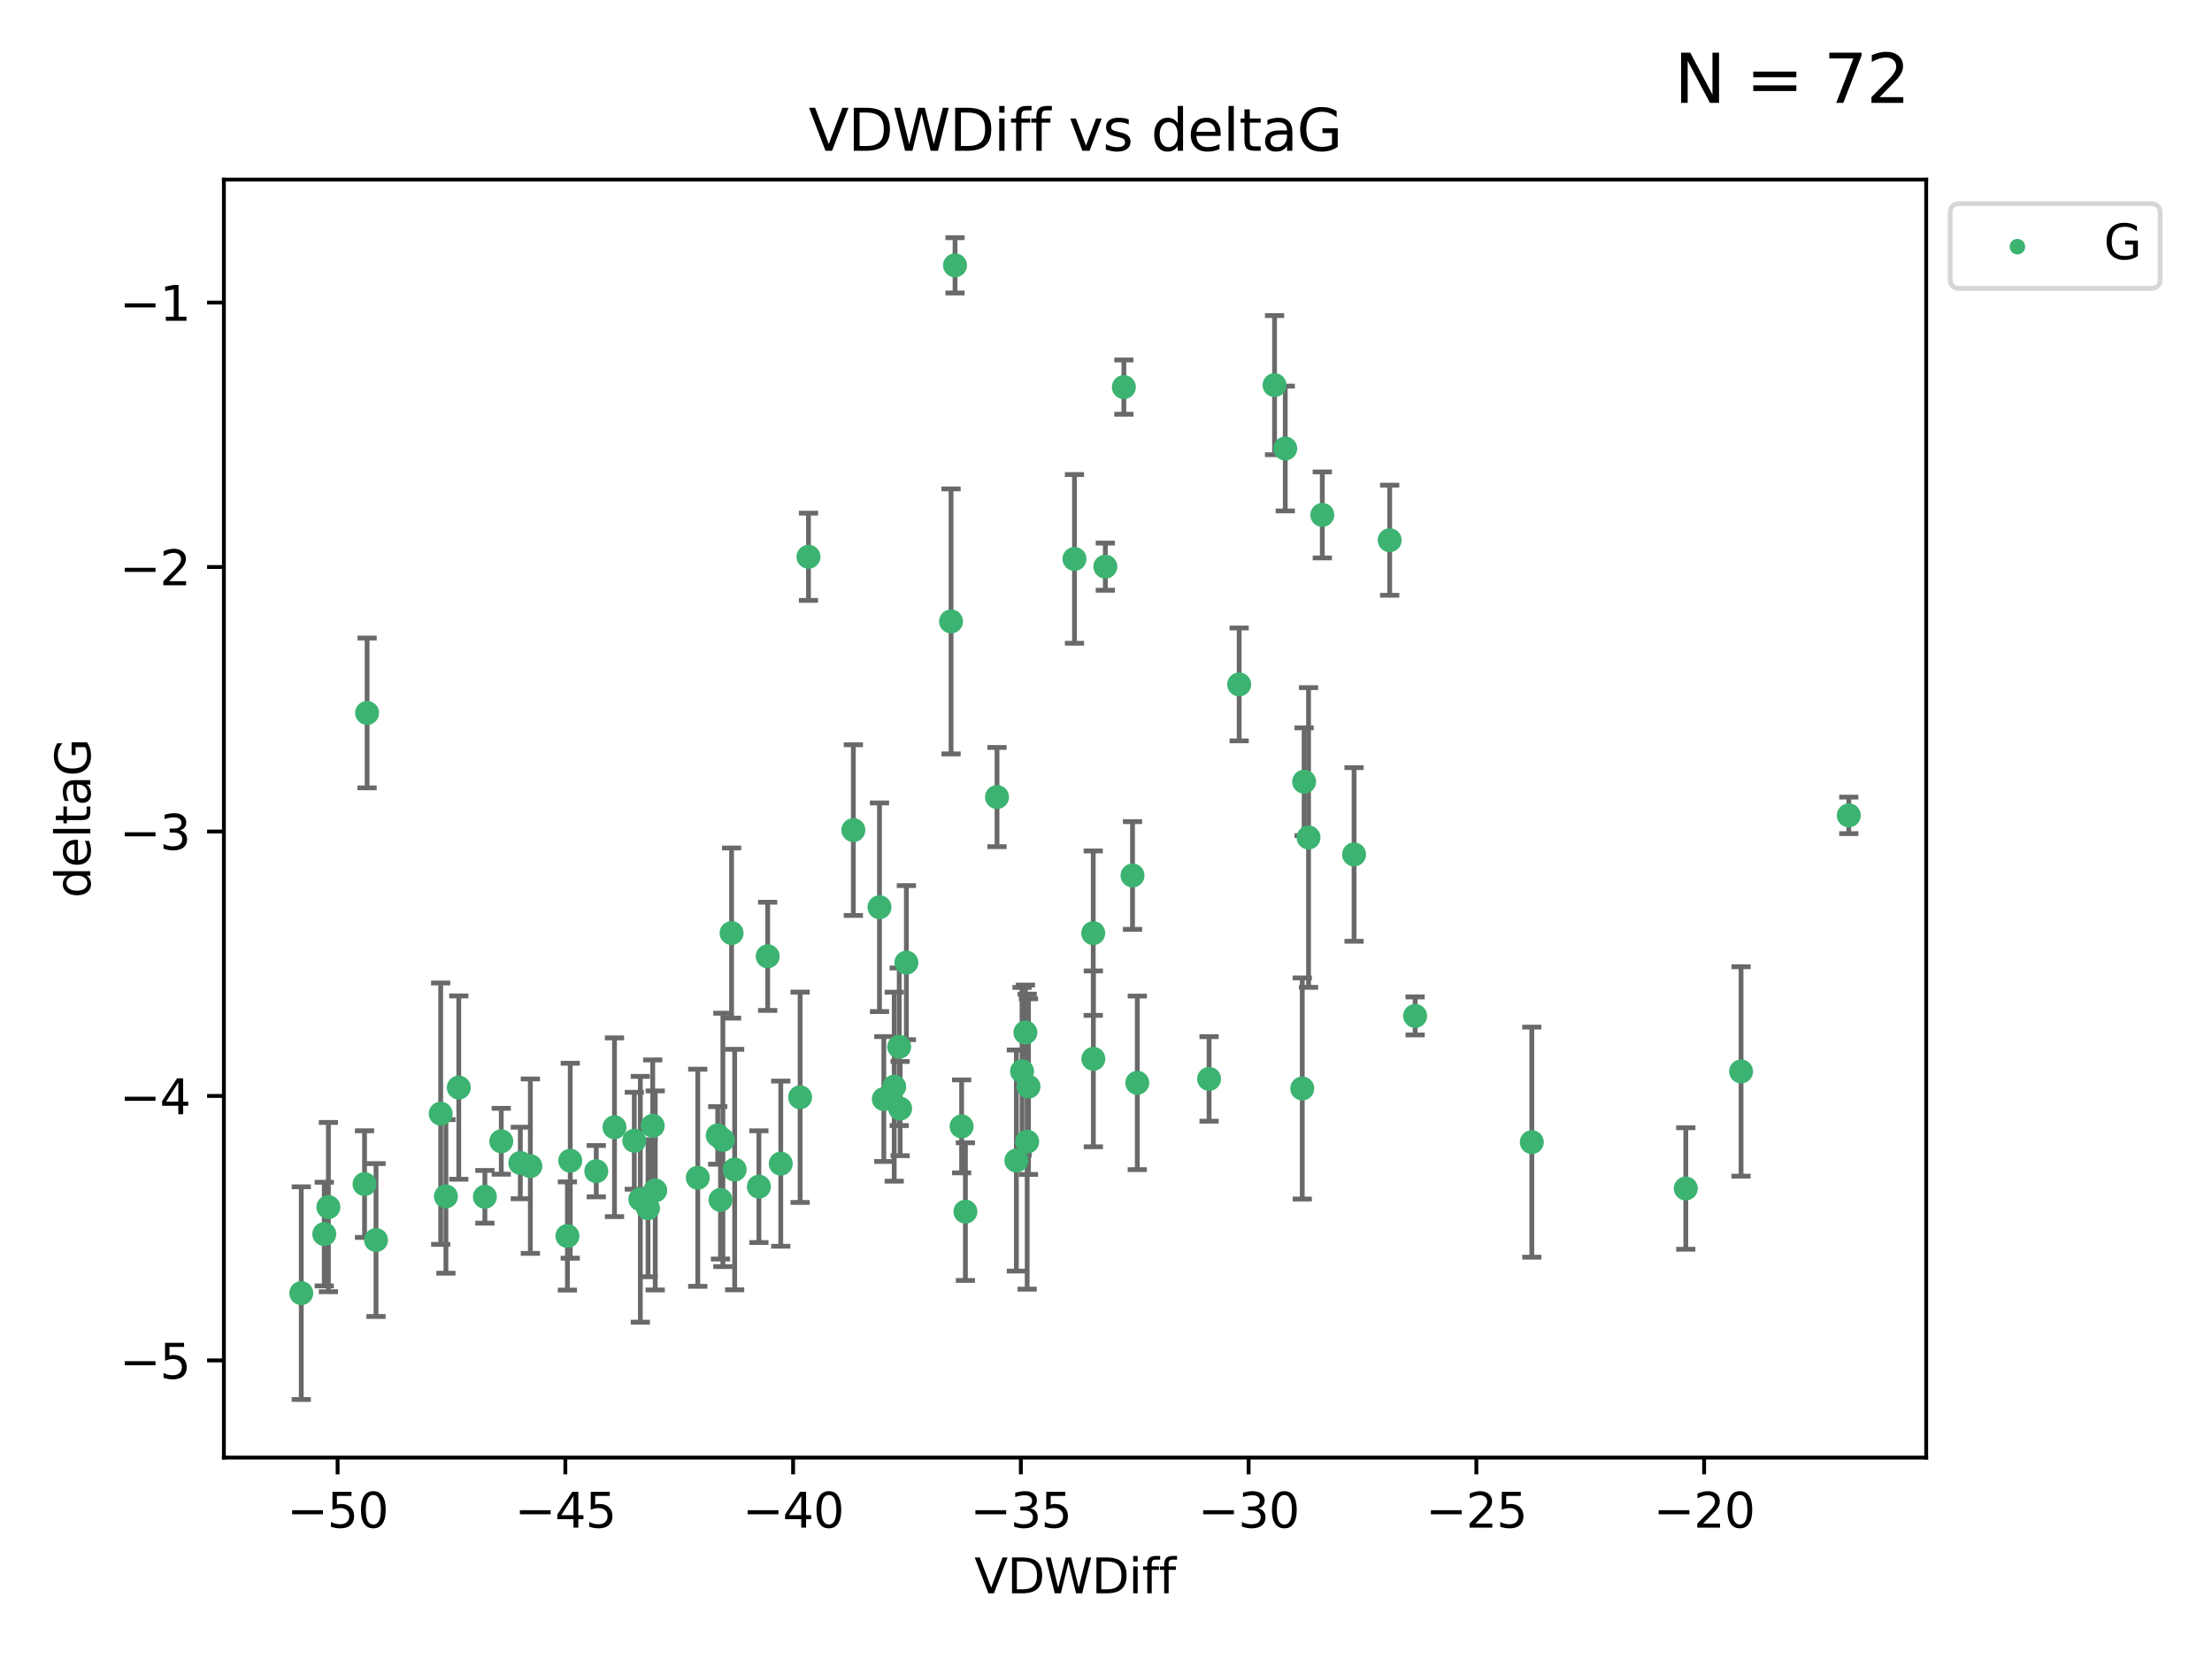 <?xml version="1.0" encoding="utf-8" standalone="no"?>
<!DOCTYPE svg PUBLIC "-//W3C//DTD SVG 1.1//EN"
  "http://www.w3.org/Graphics/SVG/1.1/DTD/svg11.dtd">
<svg xmlns:xlink="http://www.w3.org/1999/xlink" width="460.8pt" height="345.6pt" viewBox="0 0 460.8 345.6" xmlns="http://www.w3.org/2000/svg" version="1.1">
 <defs>
  <style type="text/css">*{stroke-linejoin: round; stroke-linecap: butt}</style>
 </defs>
 <g id="figure_1">
  <g id="patch_1">
   <path d="M 0 345.6 
L 460.8 345.6 
L 460.8 0 
L 0 0 
z
" style="fill: #ffffff"/>
  </g>
  <g id="axes_1">
   <g id="patch_2">
    <path d="M 46.64 303.64 
L 401.26 303.64 
L 401.26 37.411 
L 46.64 37.411 
z
" style="fill: #ffffff"/>
   </g>
   <g id="PathCollection_1">
    <defs>
     <path id="m5c12162e33" d="M 0 1.118 
C 0.297 1.118 0.581 1 0.791 0.791 
C 1 0.581 1.118 0.297 1.118 0 
C 1.118 -0.297 1 -0.581 0.791 -0.791 
C 0.581 -1 0.297 -1.118 0 -1.118 
C -0.297 -1.118 -0.581 -1 -0.791 -0.791 
C -1 -0.581 -1.118 -0.297 -1.118 0 
C -1.118 0.297 -1 0.581 -0.791 0.791 
C -0.581 1 -0.297 1.118 0 1.118 
z
" style="stroke: #3cb371"/>
    </defs>
    <g clip-path="url(#pa15b9daac1)">
     <use xlink:href="#m5c12162e33" x="68.411" y="251.46" style="fill: #3cb371; stroke: #3cb371"/>
     <use xlink:href="#m5c12162e33" x="124.214" y="243.977" style="fill: #3cb371; stroke: #3cb371"/>
     <use xlink:href="#m5c12162e33" x="67.551" y="257.08" style="fill: #3cb371; stroke: #3cb371"/>
     <use xlink:href="#m5c12162e33" x="91.803" y="232.001" style="fill: #3cb371; stroke: #3cb371"/>
     <use xlink:href="#m5c12162e33" x="128.011" y="234.826" style="fill: #3cb371; stroke: #3cb371"/>
     <use xlink:href="#m5c12162e33" x="62.759" y="269.383" style="fill: #3cb371; stroke: #3cb371"/>
     <use xlink:href="#m5c12162e33" x="118.792" y="241.796" style="fill: #3cb371; stroke: #3cb371"/>
     <use xlink:href="#m5c12162e33" x="145.359" y="245.348" style="fill: #3cb371; stroke: #3cb371"/>
     <use xlink:href="#m5c12162e33" x="92.893" y="249.234" style="fill: #3cb371; stroke: #3cb371"/>
     <use xlink:href="#m5c12162e33" x="166.679" y="228.582" style="fill: #3cb371; stroke: #3cb371"/>
     <use xlink:href="#m5c12162e33" x="149.516" y="236.528" style="fill: #3cb371; stroke: #3cb371"/>
     <use xlink:href="#m5c12162e33" x="150.59" y="237.464" style="fill: #3cb371; stroke: #3cb371"/>
     <use xlink:href="#m5c12162e33" x="108.391" y="242.265" style="fill: #3cb371; stroke: #3cb371"/>
     <use xlink:href="#m5c12162e33" x="153.044" y="243.641" style="fill: #3cb371; stroke: #3cb371"/>
     <use xlink:href="#m5c12162e33" x="78.331" y="258.322" style="fill: #3cb371; stroke: #3cb371"/>
     <use xlink:href="#m5c12162e33" x="95.574" y="226.563" style="fill: #3cb371; stroke: #3cb371"/>
     <use xlink:href="#m5c12162e33" x="101.011" y="249.312" style="fill: #3cb371; stroke: #3cb371"/>
     <use xlink:href="#m5c12162e33" x="134.994" y="251.701" style="fill: #3cb371; stroke: #3cb371"/>
     <use xlink:href="#m5c12162e33" x="132.136" y="237.637" style="fill: #3cb371; stroke: #3cb371"/>
     <use xlink:href="#m5c12162e33" x="158.093" y="247.203" style="fill: #3cb371; stroke: #3cb371"/>
     <use xlink:href="#m5c12162e33" x="110.482" y="242.932" style="fill: #3cb371; stroke: #3cb371"/>
     <use xlink:href="#m5c12162e33" x="152.401" y="194.371" style="fill: #3cb371; stroke: #3cb371"/>
     <use xlink:href="#m5c12162e33" x="150.094" y="249.955" style="fill: #3cb371; stroke: #3cb371"/>
     <use xlink:href="#m5c12162e33" x="251.873" y="224.758" style="fill: #3cb371; stroke: #3cb371"/>
     <use xlink:href="#m5c12162e33" x="76.474" y="148.521" style="fill: #3cb371; stroke: #3cb371"/>
     <use xlink:href="#m5c12162e33" x="133.394" y="249.833" style="fill: #3cb371; stroke: #3cb371"/>
     <use xlink:href="#m5c12162e33" x="118.202" y="257.479" style="fill: #3cb371; stroke: #3cb371"/>
     <use xlink:href="#m5c12162e33" x="75.941" y="246.67" style="fill: #3cb371; stroke: #3cb371"/>
     <use xlink:href="#m5c12162e33" x="104.421" y="237.745" style="fill: #3cb371; stroke: #3cb371"/>
     <use xlink:href="#m5c12162e33" x="214.252" y="226.364" style="fill: #3cb371; stroke: #3cb371"/>
     <use xlink:href="#m5c12162e33" x="227.74" y="194.392" style="fill: #3cb371; stroke: #3cb371"/>
     <use xlink:href="#m5c12162e33" x="211.727" y="241.76" style="fill: #3cb371; stroke: #3cb371"/>
     <use xlink:href="#m5c12162e33" x="168.421" y="115.986" style="fill: #3cb371; stroke: #3cb371"/>
     <use xlink:href="#m5c12162e33" x="198.122" y="129.453" style="fill: #3cb371; stroke: #3cb371"/>
     <use xlink:href="#m5c12162e33" x="177.77" y="172.924" style="fill: #3cb371; stroke: #3cb371"/>
     <use xlink:href="#m5c12162e33" x="187.512" y="230.938" style="fill: #3cb371; stroke: #3cb371"/>
     <use xlink:href="#m5c12162e33" x="162.647" y="242.409" style="fill: #3cb371; stroke: #3cb371"/>
     <use xlink:href="#m5c12162e33" x="227.766" y="220.579" style="fill: #3cb371; stroke: #3cb371"/>
     <use xlink:href="#m5c12162e33" x="184.117" y="228.95" style="fill: #3cb371; stroke: #3cb371"/>
     <use xlink:href="#m5c12162e33" x="200.322" y="234.646" style="fill: #3cb371; stroke: #3cb371"/>
     <use xlink:href="#m5c12162e33" x="258.142" y="142.577" style="fill: #3cb371; stroke: #3cb371"/>
     <use xlink:href="#m5c12162e33" x="294.8" y="211.638" style="fill: #3cb371; stroke: #3cb371"/>
     <use xlink:href="#m5c12162e33" x="187.325" y="218.064" style="fill: #3cb371; stroke: #3cb371"/>
     <use xlink:href="#m5c12162e33" x="207.697" y="166.039" style="fill: #3cb371; stroke: #3cb371"/>
     <use xlink:href="#m5c12162e33" x="188.816" y="200.533" style="fill: #3cb371; stroke: #3cb371"/>
     <use xlink:href="#m5c12162e33" x="201.112" y="252.404" style="fill: #3cb371; stroke: #3cb371"/>
     <use xlink:href="#m5c12162e33" x="265.512" y="80.232" style="fill: #3cb371; stroke: #3cb371"/>
     <use xlink:href="#m5c12162e33" x="136.498" y="247.993" style="fill: #3cb371; stroke: #3cb371"/>
     <use xlink:href="#m5c12162e33" x="135.976" y="234.52" style="fill: #3cb371; stroke: #3cb371"/>
     <use xlink:href="#m5c12162e33" x="198.951" y="55.274" style="fill: #3cb371; stroke: #3cb371"/>
     <use xlink:href="#m5c12162e33" x="282.076" y="177.996" style="fill: #3cb371; stroke: #3cb371"/>
     <use xlink:href="#m5c12162e33" x="236.919" y="225.576" style="fill: #3cb371; stroke: #3cb371"/>
     <use xlink:href="#m5c12162e33" x="234.121" y="80.641" style="fill: #3cb371; stroke: #3cb371"/>
     <use xlink:href="#m5c12162e33" x="212.911" y="223.162" style="fill: #3cb371; stroke: #3cb371"/>
     <use xlink:href="#m5c12162e33" x="159.922" y="199.216" style="fill: #3cb371; stroke: #3cb371"/>
     <use xlink:href="#m5c12162e33" x="235.925" y="182.379" style="fill: #3cb371; stroke: #3cb371"/>
     <use xlink:href="#m5c12162e33" x="183.215" y="188.994" style="fill: #3cb371; stroke: #3cb371"/>
     <use xlink:href="#m5c12162e33" x="186.28" y="226.376" style="fill: #3cb371; stroke: #3cb371"/>
     <use xlink:href="#m5c12162e33" x="267.741" y="93.435" style="fill: #3cb371; stroke: #3cb371"/>
     <use xlink:href="#m5c12162e33" x="275.459" y="107.266" style="fill: #3cb371; stroke: #3cb371"/>
     <use xlink:href="#m5c12162e33" x="213.611" y="215.083" style="fill: #3cb371; stroke: #3cb371"/>
     <use xlink:href="#m5c12162e33" x="272.593" y="174.464" style="fill: #3cb371; stroke: #3cb371"/>
     <use xlink:href="#m5c12162e33" x="271.675" y="162.844" style="fill: #3cb371; stroke: #3cb371"/>
     <use xlink:href="#m5c12162e33" x="271.286" y="226.749" style="fill: #3cb371; stroke: #3cb371"/>
     <use xlink:href="#m5c12162e33" x="351.179" y="247.584" style="fill: #3cb371; stroke: #3cb371"/>
     <use xlink:href="#m5c12162e33" x="319.104" y="237.932" style="fill: #3cb371; stroke: #3cb371"/>
     <use xlink:href="#m5c12162e33" x="213.979" y="237.821" style="fill: #3cb371; stroke: #3cb371"/>
     <use xlink:href="#m5c12162e33" x="223.835" y="116.434" style="fill: #3cb371; stroke: #3cb371"/>
     <use xlink:href="#m5c12162e33" x="289.499" y="112.537" style="fill: #3cb371; stroke: #3cb371"/>
     <use xlink:href="#m5c12162e33" x="230.263" y="118.044" style="fill: #3cb371; stroke: #3cb371"/>
     <use xlink:href="#m5c12162e33" x="385.141" y="169.857" style="fill: #3cb371; stroke: #3cb371"/>
     <use xlink:href="#m5c12162e33" x="362.695" y="223.204" style="fill: #3cb371; stroke: #3cb371"/>
    </g>
   </g>
   <g id="matplotlib.axis_1">
    <g id="xtick_1">
     <g id="line2d_1">
      <defs>
       <path id="ma02415d89d" d="M 0 0 
L 0 3.5 
" style="stroke: #000000; stroke-width: 0.8"/>
      </defs>
      <g>
       <use xlink:href="#ma02415d89d" x="70.327" y="303.64" style="stroke: #000000; stroke-width: 0.8"/>
      </g>
     </g>
     <g id="text_1">
      <!-- −50 -->
      <g transform="translate(59.774 318.238)scale(0.1 -0.1)">
       <defs>
        <path id="DejaVuSans-2212" d="M 678 2272 
L 4684 2272 
L 4684 1741 
L 678 1741 
L 678 2272 
z
" transform="scale(0.016)"/>
        <path id="DejaVuSans-35" d="M 691 4666 
L 3169 4666 
L 3169 4134 
L 1269 4134 
L 1269 2991 
Q 1406 3038 1543 3061 
Q 1681 3084 1819 3084 
Q 2600 3084 3056 2656 
Q 3513 2228 3513 1497 
Q 3513 744 3044 326 
Q 2575 -91 1722 -91 
Q 1428 -91 1123 -41 
Q 819 9 494 109 
L 494 744 
Q 775 591 1075 516 
Q 1375 441 1709 441 
Q 2250 441 2565 725 
Q 2881 1009 2881 1497 
Q 2881 1984 2565 2268 
Q 2250 2553 1709 2553 
Q 1456 2553 1204 2497 
Q 953 2441 691 2322 
L 691 4666 
z
" transform="scale(0.016)"/>
        <path id="DejaVuSans-30" d="M 2034 4250 
Q 1547 4250 1301 3770 
Q 1056 3291 1056 2328 
Q 1056 1369 1301 889 
Q 1547 409 2034 409 
Q 2525 409 2770 889 
Q 3016 1369 3016 2328 
Q 3016 3291 2770 3770 
Q 2525 4250 2034 4250 
z
M 2034 4750 
Q 2819 4750 3233 4129 
Q 3647 3509 3647 2328 
Q 3647 1150 3233 529 
Q 2819 -91 2034 -91 
Q 1250 -91 836 529 
Q 422 1150 422 2328 
Q 422 3509 836 4129 
Q 1250 4750 2034 4750 
z
" transform="scale(0.016)"/>
       </defs>
       <use xlink:href="#DejaVuSans-2212"/>
       <use xlink:href="#DejaVuSans-35" x="83.789"/>
       <use xlink:href="#DejaVuSans-30" x="147.412"/>
      </g>
     </g>
    </g>
    <g id="xtick_2">
     <g id="line2d_2">
      <g>
       <use xlink:href="#ma02415d89d" x="117.772" y="303.64" style="stroke: #000000; stroke-width: 0.8"/>
      </g>
     </g>
     <g id="text_2">
      <!-- −45 -->
      <g transform="translate(107.219 318.238)scale(0.1 -0.1)">
       <defs>
        <path id="DejaVuSans-34" d="M 2419 4116 
L 825 1625 
L 2419 1625 
L 2419 4116 
z
M 2253 4666 
L 3047 4666 
L 3047 1625 
L 3713 1625 
L 3713 1100 
L 3047 1100 
L 3047 0 
L 2419 0 
L 2419 1100 
L 313 1100 
L 313 1709 
L 2253 4666 
z
" transform="scale(0.016)"/>
       </defs>
       <use xlink:href="#DejaVuSans-2212"/>
       <use xlink:href="#DejaVuSans-34" x="83.789"/>
       <use xlink:href="#DejaVuSans-35" x="147.412"/>
      </g>
     </g>
    </g>
    <g id="xtick_3">
     <g id="line2d_3">
      <g>
       <use xlink:href="#ma02415d89d" x="165.217" y="303.64" style="stroke: #000000; stroke-width: 0.8"/>
      </g>
     </g>
     <g id="text_3">
      <!-- −40 -->
      <g transform="translate(154.665 318.238)scale(0.1 -0.1)">
       <use xlink:href="#DejaVuSans-2212"/>
       <use xlink:href="#DejaVuSans-34" x="83.789"/>
       <use xlink:href="#DejaVuSans-30" x="147.412"/>
      </g>
     </g>
    </g>
    <g id="xtick_4">
     <g id="line2d_4">
      <g>
       <use xlink:href="#ma02415d89d" x="212.662" y="303.64" style="stroke: #000000; stroke-width: 0.8"/>
      </g>
     </g>
     <g id="text_4">
      <!-- −35 -->
      <g transform="translate(202.11 318.238)scale(0.1 -0.1)">
       <defs>
        <path id="DejaVuSans-33" d="M 2597 2516 
Q 3050 2419 3304 2112 
Q 3559 1806 3559 1356 
Q 3559 666 3084 287 
Q 2609 -91 1734 -91 
Q 1441 -91 1130 -33 
Q 819 25 488 141 
L 488 750 
Q 750 597 1062 519 
Q 1375 441 1716 441 
Q 2309 441 2620 675 
Q 2931 909 2931 1356 
Q 2931 1769 2642 2001 
Q 2353 2234 1838 2234 
L 1294 2234 
L 1294 2753 
L 1863 2753 
Q 2328 2753 2575 2939 
Q 2822 3125 2822 3475 
Q 2822 3834 2567 4026 
Q 2313 4219 1838 4219 
Q 1578 4219 1281 4162 
Q 984 4106 628 3988 
L 628 4550 
Q 988 4650 1302 4700 
Q 1616 4750 1894 4750 
Q 2613 4750 3031 4423 
Q 3450 4097 3450 3541 
Q 3450 3153 3228 2886 
Q 3006 2619 2597 2516 
z
" transform="scale(0.016)"/>
       </defs>
       <use xlink:href="#DejaVuSans-2212"/>
       <use xlink:href="#DejaVuSans-33" x="83.789"/>
       <use xlink:href="#DejaVuSans-35" x="147.412"/>
      </g>
     </g>
    </g>
    <g id="xtick_5">
     <g id="line2d_5">
      <g>
       <use xlink:href="#ma02415d89d" x="260.108" y="303.64" style="stroke: #000000; stroke-width: 0.8"/>
      </g>
     </g>
     <g id="text_5">
      <!-- −30 -->
      <g transform="translate(249.555 318.238)scale(0.1 -0.1)">
       <use xlink:href="#DejaVuSans-2212"/>
       <use xlink:href="#DejaVuSans-33" x="83.789"/>
       <use xlink:href="#DejaVuSans-30" x="147.412"/>
      </g>
     </g>
    </g>
    <g id="xtick_6">
     <g id="line2d_6">
      <g>
       <use xlink:href="#ma02415d89d" x="307.553" y="303.64" style="stroke: #000000; stroke-width: 0.8"/>
      </g>
     </g>
     <g id="text_6">
      <!-- −25 -->
      <g transform="translate(297 318.238)scale(0.1 -0.1)">
       <defs>
        <path id="DejaVuSans-32" d="M 1228 531 
L 3431 531 
L 3431 0 
L 469 0 
L 469 531 
Q 828 903 1448 1529 
Q 2069 2156 2228 2338 
Q 2531 2678 2651 2914 
Q 2772 3150 2772 3378 
Q 2772 3750 2511 3984 
Q 2250 4219 1831 4219 
Q 1534 4219 1204 4116 
Q 875 4013 500 3803 
L 500 4441 
Q 881 4594 1212 4672 
Q 1544 4750 1819 4750 
Q 2544 4750 2975 4387 
Q 3406 4025 3406 3419 
Q 3406 3131 3298 2873 
Q 3191 2616 2906 2266 
Q 2828 2175 2409 1742 
Q 1991 1309 1228 531 
z
" transform="scale(0.016)"/>
       </defs>
       <use xlink:href="#DejaVuSans-2212"/>
       <use xlink:href="#DejaVuSans-32" x="83.789"/>
       <use xlink:href="#DejaVuSans-35" x="147.412"/>
      </g>
     </g>
    </g>
    <g id="xtick_7">
     <g id="line2d_7">
      <g>
       <use xlink:href="#ma02415d89d" x="354.998" y="303.64" style="stroke: #000000; stroke-width: 0.8"/>
      </g>
     </g>
     <g id="text_7">
      <!-- −20 -->
      <g transform="translate(344.446 318.238)scale(0.1 -0.1)">
       <use xlink:href="#DejaVuSans-2212"/>
       <use xlink:href="#DejaVuSans-32" x="83.789"/>
       <use xlink:href="#DejaVuSans-30" x="147.412"/>
      </g>
     </g>
    </g>
    <g id="text_8">
     <!-- VDWDiff -->
     <g transform="translate(202.977 331.917)scale(0.1 -0.1)">
      <defs>
       <path id="DejaVuSans-56" d="M 1831 0 
L 50 4666 
L 709 4666 
L 2188 738 
L 3669 4666 
L 4325 4666 
L 2547 0 
L 1831 0 
z
" transform="scale(0.016)"/>
       <path id="DejaVuSans-44" d="M 1259 4147 
L 1259 519 
L 2022 519 
Q 2988 519 3436 956 
Q 3884 1394 3884 2338 
Q 3884 3275 3436 3711 
Q 2988 4147 2022 4147 
L 1259 4147 
z
M 628 4666 
L 1925 4666 
Q 3281 4666 3915 4102 
Q 4550 3538 4550 2338 
Q 4550 1131 3912 565 
Q 3275 0 1925 0 
L 628 0 
L 628 4666 
z
" transform="scale(0.016)"/>
       <path id="DejaVuSans-57" d="M 213 4666 
L 850 4666 
L 1831 722 
L 2809 4666 
L 3519 4666 
L 4500 722 
L 5478 4666 
L 6119 4666 
L 4947 0 
L 4153 0 
L 3169 4050 
L 2175 0 
L 1381 0 
L 213 4666 
z
" transform="scale(0.016)"/>
       <path id="DejaVuSans-69" d="M 603 3500 
L 1178 3500 
L 1178 0 
L 603 0 
L 603 3500 
z
M 603 4863 
L 1178 4863 
L 1178 4134 
L 603 4134 
L 603 4863 
z
" transform="scale(0.016)"/>
       <path id="DejaVuSans-66" d="M 2375 4863 
L 2375 4384 
L 1825 4384 
Q 1516 4384 1395 4259 
Q 1275 4134 1275 3809 
L 1275 3500 
L 2222 3500 
L 2222 3053 
L 1275 3053 
L 1275 0 
L 697 0 
L 697 3053 
L 147 3053 
L 147 3500 
L 697 3500 
L 697 3744 
Q 697 4328 969 4595 
Q 1241 4863 1831 4863 
L 2375 4863 
z
" transform="scale(0.016)"/>
      </defs>
      <use xlink:href="#DejaVuSans-56"/>
      <use xlink:href="#DejaVuSans-44" x="68.408"/>
      <use xlink:href="#DejaVuSans-57" x="145.41"/>
      <use xlink:href="#DejaVuSans-44" x="244.287"/>
      <use xlink:href="#DejaVuSans-69" x="321.289"/>
      <use xlink:href="#DejaVuSans-66" x="349.072"/>
      <use xlink:href="#DejaVuSans-66" x="384.277"/>
     </g>
    </g>
   </g>
   <g id="matplotlib.axis_2">
    <g id="ytick_1">
     <g id="line2d_8">
      <defs>
       <path id="m8e29c12616" d="M 0 0 
L -3.5 0 
" style="stroke: #000000; stroke-width: 0.8"/>
      </defs>
      <g>
       <use xlink:href="#m8e29c12616" x="46.64" y="283.398" style="stroke: #000000; stroke-width: 0.8"/>
      </g>
     </g>
     <g id="text_9">
      <!-- −5 -->
      <g transform="translate(24.898 287.197)scale(0.1 -0.1)">
       <use xlink:href="#DejaVuSans-2212"/>
       <use xlink:href="#DejaVuSans-35" x="83.789"/>
      </g>
     </g>
    </g>
    <g id="ytick_2">
     <g id="line2d_9">
      <g>
       <use xlink:href="#m8e29c12616" x="46.64" y="228.306" style="stroke: #000000; stroke-width: 0.8"/>
      </g>
     </g>
     <g id="text_10">
      <!-- −4 -->
      <g transform="translate(24.898 232.105)scale(0.1 -0.1)">
       <use xlink:href="#DejaVuSans-2212"/>
       <use xlink:href="#DejaVuSans-34" x="83.789"/>
      </g>
     </g>
    </g>
    <g id="ytick_3">
     <g id="line2d_10">
      <g>
       <use xlink:href="#m8e29c12616" x="46.64" y="173.213" style="stroke: #000000; stroke-width: 0.8"/>
      </g>
     </g>
     <g id="text_11">
      <!-- −3 -->
      <g transform="translate(24.898 177.012)scale(0.1 -0.1)">
       <use xlink:href="#DejaVuSans-2212"/>
       <use xlink:href="#DejaVuSans-33" x="83.789"/>
      </g>
     </g>
    </g>
    <g id="ytick_4">
     <g id="line2d_11">
      <g>
       <use xlink:href="#m8e29c12616" x="46.64" y="118.12" style="stroke: #000000; stroke-width: 0.8"/>
      </g>
     </g>
     <g id="text_12">
      <!-- −2 -->
      <g transform="translate(24.898 121.919)scale(0.1 -0.1)">
       <use xlink:href="#DejaVuSans-2212"/>
       <use xlink:href="#DejaVuSans-32" x="83.789"/>
      </g>
     </g>
    </g>
    <g id="ytick_5">
     <g id="line2d_12">
      <g>
       <use xlink:href="#m8e29c12616" x="46.64" y="63.027" style="stroke: #000000; stroke-width: 0.8"/>
      </g>
     </g>
     <g id="text_13">
      <!-- −1 -->
      <g transform="translate(24.898 66.827)scale(0.1 -0.1)">
       <defs>
        <path id="DejaVuSans-31" d="M 794 531 
L 1825 531 
L 1825 4091 
L 703 3866 
L 703 4441 
L 1819 4666 
L 2450 4666 
L 2450 531 
L 3481 531 
L 3481 0 
L 794 0 
L 794 531 
z
" transform="scale(0.016)"/>
       </defs>
       <use xlink:href="#DejaVuSans-2212"/>
       <use xlink:href="#DejaVuSans-31" x="83.789"/>
      </g>
     </g>
    </g>
    <g id="text_14">
     <!-- deltaG -->
     <g transform="translate(18.818 187.064)rotate(-90)scale(0.1 -0.1)">
      <defs>
       <path id="DejaVuSans-64" d="M 2906 2969 
L 2906 4863 
L 3481 4863 
L 3481 0 
L 2906 0 
L 2906 525 
Q 2725 213 2448 61 
Q 2172 -91 1784 -91 
Q 1150 -91 751 415 
Q 353 922 353 1747 
Q 353 2572 751 3078 
Q 1150 3584 1784 3584 
Q 2172 3584 2448 3432 
Q 2725 3281 2906 2969 
z
M 947 1747 
Q 947 1113 1208 752 
Q 1469 391 1925 391 
Q 2381 391 2643 752 
Q 2906 1113 2906 1747 
Q 2906 2381 2643 2742 
Q 2381 3103 1925 3103 
Q 1469 3103 1208 2742 
Q 947 2381 947 1747 
z
" transform="scale(0.016)"/>
       <path id="DejaVuSans-65" d="M 3597 1894 
L 3597 1613 
L 953 1613 
Q 991 1019 1311 708 
Q 1631 397 2203 397 
Q 2534 397 2845 478 
Q 3156 559 3463 722 
L 3463 178 
Q 3153 47 2828 -22 
Q 2503 -91 2169 -91 
Q 1331 -91 842 396 
Q 353 884 353 1716 
Q 353 2575 817 3079 
Q 1281 3584 2069 3584 
Q 2775 3584 3186 3129 
Q 3597 2675 3597 1894 
z
M 3022 2063 
Q 3016 2534 2758 2815 
Q 2500 3097 2075 3097 
Q 1594 3097 1305 2825 
Q 1016 2553 972 2059 
L 3022 2063 
z
" transform="scale(0.016)"/>
       <path id="DejaVuSans-6c" d="M 603 4863 
L 1178 4863 
L 1178 0 
L 603 0 
L 603 4863 
z
" transform="scale(0.016)"/>
       <path id="DejaVuSans-74" d="M 1172 4494 
L 1172 3500 
L 2356 3500 
L 2356 3053 
L 1172 3053 
L 1172 1153 
Q 1172 725 1289 603 
Q 1406 481 1766 481 
L 2356 481 
L 2356 0 
L 1766 0 
Q 1100 0 847 248 
Q 594 497 594 1153 
L 594 3053 
L 172 3053 
L 172 3500 
L 594 3500 
L 594 4494 
L 1172 4494 
z
" transform="scale(0.016)"/>
       <path id="DejaVuSans-61" d="M 2194 1759 
Q 1497 1759 1228 1600 
Q 959 1441 959 1056 
Q 959 750 1161 570 
Q 1363 391 1709 391 
Q 2188 391 2477 730 
Q 2766 1069 2766 1631 
L 2766 1759 
L 2194 1759 
z
M 3341 1997 
L 3341 0 
L 2766 0 
L 2766 531 
Q 2569 213 2275 61 
Q 1981 -91 1556 -91 
Q 1019 -91 701 211 
Q 384 513 384 1019 
Q 384 1609 779 1909 
Q 1175 2209 1959 2209 
L 2766 2209 
L 2766 2266 
Q 2766 2663 2505 2880 
Q 2244 3097 1772 3097 
Q 1472 3097 1187 3025 
Q 903 2953 641 2809 
L 641 3341 
Q 956 3463 1253 3523 
Q 1550 3584 1831 3584 
Q 2591 3584 2966 3190 
Q 3341 2797 3341 1997 
z
" transform="scale(0.016)"/>
       <path id="DejaVuSans-47" d="M 3809 666 
L 3809 1919 
L 2778 1919 
L 2778 2438 
L 4434 2438 
L 4434 434 
Q 4069 175 3628 42 
Q 3188 -91 2688 -91 
Q 1594 -91 976 548 
Q 359 1188 359 2328 
Q 359 3472 976 4111 
Q 1594 4750 2688 4750 
Q 3144 4750 3555 4637 
Q 3966 4525 4313 4306 
L 4313 3634 
Q 3963 3931 3569 4081 
Q 3175 4231 2741 4231 
Q 1884 4231 1454 3753 
Q 1025 3275 1025 2328 
Q 1025 1384 1454 906 
Q 1884 428 2741 428 
Q 3075 428 3337 486 
Q 3600 544 3809 666 
z
" transform="scale(0.016)"/>
      </defs>
      <use xlink:href="#DejaVuSans-64"/>
      <use xlink:href="#DejaVuSans-65" x="63.477"/>
      <use xlink:href="#DejaVuSans-6c" x="125"/>
      <use xlink:href="#DejaVuSans-74" x="152.783"/>
      <use xlink:href="#DejaVuSans-61" x="191.992"/>
      <use xlink:href="#DejaVuSans-47" x="253.271"/>
     </g>
    </g>
   </g>
   <g id="LineCollection_1">
    <path d="M 68.411 269.092 
L 68.411 233.829 
" clip-path="url(#pa15b9daac1)" style="fill: none; stroke: #696969"/>
    <path d="M 124.214 249.325 
L 124.214 238.63 
" clip-path="url(#pa15b9daac1)" style="fill: none; stroke: #696969"/>
    <path d="M 67.551 267.88 
L 67.551 246.279 
" clip-path="url(#pa15b9daac1)" style="fill: none; stroke: #696969"/>
    <path d="M 91.803 259.227 
L 91.803 204.776 
" clip-path="url(#pa15b9daac1)" style="fill: none; stroke: #696969"/>
    <path d="M 128.011 253.445 
L 128.011 216.207 
" clip-path="url(#pa15b9daac1)" style="fill: none; stroke: #696969"/>
    <path d="M 62.759 291.539 
L 62.759 247.227 
" clip-path="url(#pa15b9daac1)" style="fill: none; stroke: #696969"/>
    <path d="M 118.792 262.102 
L 118.792 221.49 
" clip-path="url(#pa15b9daac1)" style="fill: none; stroke: #696969"/>
    <path d="M 145.359 267.963 
L 145.359 222.734 
" clip-path="url(#pa15b9daac1)" style="fill: none; stroke: #696969"/>
    <path d="M 92.893 265.229 
L 92.893 233.239 
" clip-path="url(#pa15b9daac1)" style="fill: none; stroke: #696969"/>
    <path d="M 166.679 250.491 
L 166.679 206.674 
" clip-path="url(#pa15b9daac1)" style="fill: none; stroke: #696969"/>
    <path d="M 149.516 242.53 
L 149.516 230.526 
" clip-path="url(#pa15b9daac1)" style="fill: none; stroke: #696969"/>
    <path d="M 150.59 263.857 
L 150.59 211.07 
" clip-path="url(#pa15b9daac1)" style="fill: none; stroke: #696969"/>
    <path d="M 108.391 249.716 
L 108.391 234.814 
" clip-path="url(#pa15b9daac1)" style="fill: none; stroke: #696969"/>
    <path d="M 153.044 268.691 
L 153.044 218.592 
" clip-path="url(#pa15b9daac1)" style="fill: none; stroke: #696969"/>
    <path d="M 78.331 274.245 
L 78.331 242.4 
" clip-path="url(#pa15b9daac1)" style="fill: none; stroke: #696969"/>
    <path d="M 95.574 245.653 
L 95.574 207.472 
" clip-path="url(#pa15b9daac1)" style="fill: none; stroke: #696969"/>
    <path d="M 101.011 254.802 
L 101.011 243.822 
" clip-path="url(#pa15b9daac1)" style="fill: none; stroke: #696969"/>
    <path d="M 134.994 265.966 
L 134.994 237.436 
" clip-path="url(#pa15b9daac1)" style="fill: none; stroke: #696969"/>
    <path d="M 132.136 247.729 
L 132.136 227.544 
" clip-path="url(#pa15b9daac1)" style="fill: none; stroke: #696969"/>
    <path d="M 158.093 258.838 
L 158.093 235.568 
" clip-path="url(#pa15b9daac1)" style="fill: none; stroke: #696969"/>
    <path d="M 110.482 261.099 
L 110.482 224.764 
" clip-path="url(#pa15b9daac1)" style="fill: none; stroke: #696969"/>
    <path d="M 152.401 212.092 
L 152.401 176.65 
" clip-path="url(#pa15b9daac1)" style="fill: none; stroke: #696969"/>
    <path d="M 150.094 262.276 
L 150.094 237.633 
" clip-path="url(#pa15b9daac1)" style="fill: none; stroke: #696969"/>
    <path d="M 251.873 233.565 
L 251.873 215.95 
" clip-path="url(#pa15b9daac1)" style="fill: none; stroke: #696969"/>
    <path d="M 76.474 164.126 
L 76.474 132.916 
" clip-path="url(#pa15b9daac1)" style="fill: none; stroke: #696969"/>
    <path d="M 133.394 275.436 
L 133.394 224.23 
" clip-path="url(#pa15b9daac1)" style="fill: none; stroke: #696969"/>
    <path d="M 118.202 268.748 
L 118.202 246.21 
" clip-path="url(#pa15b9daac1)" style="fill: none; stroke: #696969"/>
    <path d="M 75.941 257.779 
L 75.941 235.561 
" clip-path="url(#pa15b9daac1)" style="fill: none; stroke: #696969"/>
    <path d="M 104.421 244.605 
L 104.421 230.885 
" clip-path="url(#pa15b9daac1)" style="fill: none; stroke: #696969"/>
    <path d="M 214.252 244.657 
L 214.252 208.07 
" clip-path="url(#pa15b9daac1)" style="fill: none; stroke: #696969"/>
    <path d="M 227.74 211.519 
L 227.74 177.266 
" clip-path="url(#pa15b9daac1)" style="fill: none; stroke: #696969"/>
    <path d="M 211.727 264.791 
L 211.727 218.73 
" clip-path="url(#pa15b9daac1)" style="fill: none; stroke: #696969"/>
    <path d="M 168.421 125.071 
L 168.421 106.901 
" clip-path="url(#pa15b9daac1)" style="fill: none; stroke: #696969"/>
    <path d="M 198.122 157.054 
L 198.122 101.852 
" clip-path="url(#pa15b9daac1)" style="fill: none; stroke: #696969"/>
    <path d="M 177.77 190.704 
L 177.77 155.144 
" clip-path="url(#pa15b9daac1)" style="fill: none; stroke: #696969"/>
    <path d="M 187.512 240.75 
L 187.512 221.125 
" clip-path="url(#pa15b9daac1)" style="fill: none; stroke: #696969"/>
    <path d="M 162.647 259.614 
L 162.647 225.205 
" clip-path="url(#pa15b9daac1)" style="fill: none; stroke: #696969"/>
    <path d="M 227.766 238.897 
L 227.766 202.262 
" clip-path="url(#pa15b9daac1)" style="fill: none; stroke: #696969"/>
    <path d="M 184.117 241.954 
L 184.117 215.946 
" clip-path="url(#pa15b9daac1)" style="fill: none; stroke: #696969"/>
    <path d="M 200.322 244.331 
L 200.322 224.962 
" clip-path="url(#pa15b9daac1)" style="fill: none; stroke: #696969"/>
    <path d="M 258.142 154.332 
L 258.142 130.822 
" clip-path="url(#pa15b9daac1)" style="fill: none; stroke: #696969"/>
    <path d="M 294.8 215.596 
L 294.8 207.68 
" clip-path="url(#pa15b9daac1)" style="fill: none; stroke: #696969"/>
    <path d="M 187.325 234.48 
L 187.325 201.648 
" clip-path="url(#pa15b9daac1)" style="fill: none; stroke: #696969"/>
    <path d="M 207.697 176.372 
L 207.697 155.705 
" clip-path="url(#pa15b9daac1)" style="fill: none; stroke: #696969"/>
    <path d="M 188.816 216.578 
L 188.816 184.488 
" clip-path="url(#pa15b9daac1)" style="fill: none; stroke: #696969"/>
    <path d="M 201.112 266.745 
L 201.112 238.062 
" clip-path="url(#pa15b9daac1)" style="fill: none; stroke: #696969"/>
    <path d="M 265.512 94.723 
L 265.512 65.741 
" clip-path="url(#pa15b9daac1)" style="fill: none; stroke: #696969"/>
    <path d="M 136.498 268.722 
L 136.498 227.263 
" clip-path="url(#pa15b9daac1)" style="fill: none; stroke: #696969"/>
    <path d="M 135.976 248.237 
L 135.976 220.803 
" clip-path="url(#pa15b9daac1)" style="fill: none; stroke: #696969"/>
    <path d="M 198.951 61.035 
L 198.951 49.513 
" clip-path="url(#pa15b9daac1)" style="fill: none; stroke: #696969"/>
    <path d="M 282.076 196.084 
L 282.076 159.908 
" clip-path="url(#pa15b9daac1)" style="fill: none; stroke: #696969"/>
    <path d="M 236.919 243.651 
L 236.919 207.502 
" clip-path="url(#pa15b9daac1)" style="fill: none; stroke: #696969"/>
    <path d="M 234.121 86.292 
L 234.121 74.989 
" clip-path="url(#pa15b9daac1)" style="fill: none; stroke: #696969"/>
    <path d="M 212.911 240.632 
L 212.911 205.691 
" clip-path="url(#pa15b9daac1)" style="fill: none; stroke: #696969"/>
    <path d="M 159.922 210.485 
L 159.922 187.947 
" clip-path="url(#pa15b9daac1)" style="fill: none; stroke: #696969"/>
    <path d="M 235.925 193.597 
L 235.925 171.16 
" clip-path="url(#pa15b9daac1)" style="fill: none; stroke: #696969"/>
    <path d="M 183.215 210.725 
L 183.215 167.263 
" clip-path="url(#pa15b9daac1)" style="fill: none; stroke: #696969"/>
    <path d="M 186.28 246.062 
L 186.28 206.689 
" clip-path="url(#pa15b9daac1)" style="fill: none; stroke: #696969"/>
    <path d="M 267.741 106.434 
L 267.741 80.437 
" clip-path="url(#pa15b9daac1)" style="fill: none; stroke: #696969"/>
    <path d="M 275.459 116.225 
L 275.459 98.307 
" clip-path="url(#pa15b9daac1)" style="fill: none; stroke: #696969"/>
    <path d="M 213.611 224.964 
L 213.611 205.203 
" clip-path="url(#pa15b9daac1)" style="fill: none; stroke: #696969"/>
    <path d="M 272.593 205.681 
L 272.593 143.247 
" clip-path="url(#pa15b9daac1)" style="fill: none; stroke: #696969"/>
    <path d="M 271.675 174.063 
L 271.675 151.626 
" clip-path="url(#pa15b9daac1)" style="fill: none; stroke: #696969"/>
    <path d="M 271.286 249.779 
L 271.286 203.719 
" clip-path="url(#pa15b9daac1)" style="fill: none; stroke: #696969"/>
    <path d="M 351.179 260.242 
L 351.179 234.927 
" clip-path="url(#pa15b9daac1)" style="fill: none; stroke: #696969"/>
    <path d="M 319.104 261.895 
L 319.104 213.968 
" clip-path="url(#pa15b9daac1)" style="fill: none; stroke: #696969"/>
    <path d="M 213.979 268.555 
L 213.979 207.088 
" clip-path="url(#pa15b9daac1)" style="fill: none; stroke: #696969"/>
    <path d="M 223.835 134.01 
L 223.835 98.858 
" clip-path="url(#pa15b9daac1)" style="fill: none; stroke: #696969"/>
    <path d="M 289.499 124.003 
L 289.499 101.07 
" clip-path="url(#pa15b9daac1)" style="fill: none; stroke: #696969"/>
    <path d="M 230.263 122.954 
L 230.263 113.134 
" clip-path="url(#pa15b9daac1)" style="fill: none; stroke: #696969"/>
    <path d="M 385.141 173.663 
L 385.141 166.05 
" clip-path="url(#pa15b9daac1)" style="fill: none; stroke: #696969"/>
    <path d="M 362.695 245.02 
L 362.695 201.387 
" clip-path="url(#pa15b9daac1)" style="fill: none; stroke: #696969"/>
   </g>
   <g id="line2d_13">
    <defs>
     <path id="m30009e2ff6" d="M 2 0 
L -2 -0 
" style="stroke: #696969"/>
    </defs>
    <g clip-path="url(#pa15b9daac1)">
     <use xlink:href="#m30009e2ff6" x="68.411" y="269.092" style="fill: #696969; stroke: #696969"/>
     <use xlink:href="#m30009e2ff6" x="124.214" y="249.325" style="fill: #696969; stroke: #696969"/>
     <use xlink:href="#m30009e2ff6" x="67.551" y="267.88" style="fill: #696969; stroke: #696969"/>
     <use xlink:href="#m30009e2ff6" x="91.803" y="259.227" style="fill: #696969; stroke: #696969"/>
     <use xlink:href="#m30009e2ff6" x="128.011" y="253.445" style="fill: #696969; stroke: #696969"/>
     <use xlink:href="#m30009e2ff6" x="62.759" y="291.539" style="fill: #696969; stroke: #696969"/>
     <use xlink:href="#m30009e2ff6" x="118.792" y="262.102" style="fill: #696969; stroke: #696969"/>
     <use xlink:href="#m30009e2ff6" x="145.359" y="267.963" style="fill: #696969; stroke: #696969"/>
     <use xlink:href="#m30009e2ff6" x="92.893" y="265.229" style="fill: #696969; stroke: #696969"/>
     <use xlink:href="#m30009e2ff6" x="166.679" y="250.491" style="fill: #696969; stroke: #696969"/>
     <use xlink:href="#m30009e2ff6" x="149.516" y="242.53" style="fill: #696969; stroke: #696969"/>
     <use xlink:href="#m30009e2ff6" x="150.59" y="263.857" style="fill: #696969; stroke: #696969"/>
     <use xlink:href="#m30009e2ff6" x="108.391" y="249.716" style="fill: #696969; stroke: #696969"/>
     <use xlink:href="#m30009e2ff6" x="153.044" y="268.691" style="fill: #696969; stroke: #696969"/>
     <use xlink:href="#m30009e2ff6" x="78.331" y="274.245" style="fill: #696969; stroke: #696969"/>
     <use xlink:href="#m30009e2ff6" x="95.574" y="245.653" style="fill: #696969; stroke: #696969"/>
     <use xlink:href="#m30009e2ff6" x="101.011" y="254.802" style="fill: #696969; stroke: #696969"/>
     <use xlink:href="#m30009e2ff6" x="134.994" y="265.966" style="fill: #696969; stroke: #696969"/>
     <use xlink:href="#m30009e2ff6" x="132.136" y="247.729" style="fill: #696969; stroke: #696969"/>
     <use xlink:href="#m30009e2ff6" x="158.093" y="258.838" style="fill: #696969; stroke: #696969"/>
     <use xlink:href="#m30009e2ff6" x="110.482" y="261.099" style="fill: #696969; stroke: #696969"/>
     <use xlink:href="#m30009e2ff6" x="152.401" y="212.092" style="fill: #696969; stroke: #696969"/>
     <use xlink:href="#m30009e2ff6" x="150.094" y="262.276" style="fill: #696969; stroke: #696969"/>
     <use xlink:href="#m30009e2ff6" x="251.873" y="233.565" style="fill: #696969; stroke: #696969"/>
     <use xlink:href="#m30009e2ff6" x="76.474" y="164.126" style="fill: #696969; stroke: #696969"/>
     <use xlink:href="#m30009e2ff6" x="133.394" y="275.436" style="fill: #696969; stroke: #696969"/>
     <use xlink:href="#m30009e2ff6" x="118.202" y="268.748" style="fill: #696969; stroke: #696969"/>
     <use xlink:href="#m30009e2ff6" x="75.941" y="257.779" style="fill: #696969; stroke: #696969"/>
     <use xlink:href="#m30009e2ff6" x="104.421" y="244.605" style="fill: #696969; stroke: #696969"/>
     <use xlink:href="#m30009e2ff6" x="214.252" y="244.657" style="fill: #696969; stroke: #696969"/>
     <use xlink:href="#m30009e2ff6" x="227.74" y="211.519" style="fill: #696969; stroke: #696969"/>
     <use xlink:href="#m30009e2ff6" x="211.727" y="264.791" style="fill: #696969; stroke: #696969"/>
     <use xlink:href="#m30009e2ff6" x="168.421" y="125.071" style="fill: #696969; stroke: #696969"/>
     <use xlink:href="#m30009e2ff6" x="198.122" y="157.054" style="fill: #696969; stroke: #696969"/>
     <use xlink:href="#m30009e2ff6" x="177.77" y="190.704" style="fill: #696969; stroke: #696969"/>
     <use xlink:href="#m30009e2ff6" x="187.512" y="240.75" style="fill: #696969; stroke: #696969"/>
     <use xlink:href="#m30009e2ff6" x="162.647" y="259.614" style="fill: #696969; stroke: #696969"/>
     <use xlink:href="#m30009e2ff6" x="227.766" y="238.897" style="fill: #696969; stroke: #696969"/>
     <use xlink:href="#m30009e2ff6" x="184.117" y="241.954" style="fill: #696969; stroke: #696969"/>
     <use xlink:href="#m30009e2ff6" x="200.322" y="244.331" style="fill: #696969; stroke: #696969"/>
     <use xlink:href="#m30009e2ff6" x="258.142" y="154.332" style="fill: #696969; stroke: #696969"/>
     <use xlink:href="#m30009e2ff6" x="294.8" y="215.596" style="fill: #696969; stroke: #696969"/>
     <use xlink:href="#m30009e2ff6" x="187.325" y="234.48" style="fill: #696969; stroke: #696969"/>
     <use xlink:href="#m30009e2ff6" x="207.697" y="176.372" style="fill: #696969; stroke: #696969"/>
     <use xlink:href="#m30009e2ff6" x="188.816" y="216.578" style="fill: #696969; stroke: #696969"/>
     <use xlink:href="#m30009e2ff6" x="201.112" y="266.745" style="fill: #696969; stroke: #696969"/>
     <use xlink:href="#m30009e2ff6" x="265.512" y="94.723" style="fill: #696969; stroke: #696969"/>
     <use xlink:href="#m30009e2ff6" x="136.498" y="268.722" style="fill: #696969; stroke: #696969"/>
     <use xlink:href="#m30009e2ff6" x="135.976" y="248.237" style="fill: #696969; stroke: #696969"/>
     <use xlink:href="#m30009e2ff6" x="198.951" y="61.035" style="fill: #696969; stroke: #696969"/>
     <use xlink:href="#m30009e2ff6" x="282.076" y="196.084" style="fill: #696969; stroke: #696969"/>
     <use xlink:href="#m30009e2ff6" x="236.919" y="243.651" style="fill: #696969; stroke: #696969"/>
     <use xlink:href="#m30009e2ff6" x="234.121" y="86.292" style="fill: #696969; stroke: #696969"/>
     <use xlink:href="#m30009e2ff6" x="212.911" y="240.632" style="fill: #696969; stroke: #696969"/>
     <use xlink:href="#m30009e2ff6" x="159.922" y="210.485" style="fill: #696969; stroke: #696969"/>
     <use xlink:href="#m30009e2ff6" x="235.925" y="193.597" style="fill: #696969; stroke: #696969"/>
     <use xlink:href="#m30009e2ff6" x="183.215" y="210.725" style="fill: #696969; stroke: #696969"/>
     <use xlink:href="#m30009e2ff6" x="186.28" y="246.062" style="fill: #696969; stroke: #696969"/>
     <use xlink:href="#m30009e2ff6" x="267.741" y="106.434" style="fill: #696969; stroke: #696969"/>
     <use xlink:href="#m30009e2ff6" x="275.459" y="116.225" style="fill: #696969; stroke: #696969"/>
     <use xlink:href="#m30009e2ff6" x="213.611" y="224.964" style="fill: #696969; stroke: #696969"/>
     <use xlink:href="#m30009e2ff6" x="272.593" y="205.681" style="fill: #696969; stroke: #696969"/>
     <use xlink:href="#m30009e2ff6" x="271.675" y="174.063" style="fill: #696969; stroke: #696969"/>
     <use xlink:href="#m30009e2ff6" x="271.286" y="249.779" style="fill: #696969; stroke: #696969"/>
     <use xlink:href="#m30009e2ff6" x="351.179" y="260.242" style="fill: #696969; stroke: #696969"/>
     <use xlink:href="#m30009e2ff6" x="319.104" y="261.895" style="fill: #696969; stroke: #696969"/>
     <use xlink:href="#m30009e2ff6" x="213.979" y="268.555" style="fill: #696969; stroke: #696969"/>
     <use xlink:href="#m30009e2ff6" x="223.835" y="134.01" style="fill: #696969; stroke: #696969"/>
     <use xlink:href="#m30009e2ff6" x="289.499" y="124.003" style="fill: #696969; stroke: #696969"/>
     <use xlink:href="#m30009e2ff6" x="230.263" y="122.954" style="fill: #696969; stroke: #696969"/>
     <use xlink:href="#m30009e2ff6" x="385.141" y="173.663" style="fill: #696969; stroke: #696969"/>
     <use xlink:href="#m30009e2ff6" x="362.695" y="245.02" style="fill: #696969; stroke: #696969"/>
    </g>
   </g>
   <g id="line2d_14">
    <g clip-path="url(#pa15b9daac1)">
     <use xlink:href="#m30009e2ff6" x="68.411" y="233.829" style="fill: #696969; stroke: #696969"/>
     <use xlink:href="#m30009e2ff6" x="124.214" y="238.63" style="fill: #696969; stroke: #696969"/>
     <use xlink:href="#m30009e2ff6" x="67.551" y="246.279" style="fill: #696969; stroke: #696969"/>
     <use xlink:href="#m30009e2ff6" x="91.803" y="204.776" style="fill: #696969; stroke: #696969"/>
     <use xlink:href="#m30009e2ff6" x="128.011" y="216.207" style="fill: #696969; stroke: #696969"/>
     <use xlink:href="#m30009e2ff6" x="62.759" y="247.227" style="fill: #696969; stroke: #696969"/>
     <use xlink:href="#m30009e2ff6" x="118.792" y="221.49" style="fill: #696969; stroke: #696969"/>
     <use xlink:href="#m30009e2ff6" x="145.359" y="222.734" style="fill: #696969; stroke: #696969"/>
     <use xlink:href="#m30009e2ff6" x="92.893" y="233.239" style="fill: #696969; stroke: #696969"/>
     <use xlink:href="#m30009e2ff6" x="166.679" y="206.674" style="fill: #696969; stroke: #696969"/>
     <use xlink:href="#m30009e2ff6" x="149.516" y="230.526" style="fill: #696969; stroke: #696969"/>
     <use xlink:href="#m30009e2ff6" x="150.59" y="211.07" style="fill: #696969; stroke: #696969"/>
     <use xlink:href="#m30009e2ff6" x="108.391" y="234.814" style="fill: #696969; stroke: #696969"/>
     <use xlink:href="#m30009e2ff6" x="153.044" y="218.592" style="fill: #696969; stroke: #696969"/>
     <use xlink:href="#m30009e2ff6" x="78.331" y="242.4" style="fill: #696969; stroke: #696969"/>
     <use xlink:href="#m30009e2ff6" x="95.574" y="207.472" style="fill: #696969; stroke: #696969"/>
     <use xlink:href="#m30009e2ff6" x="101.011" y="243.822" style="fill: #696969; stroke: #696969"/>
     <use xlink:href="#m30009e2ff6" x="134.994" y="237.436" style="fill: #696969; stroke: #696969"/>
     <use xlink:href="#m30009e2ff6" x="132.136" y="227.544" style="fill: #696969; stroke: #696969"/>
     <use xlink:href="#m30009e2ff6" x="158.093" y="235.568" style="fill: #696969; stroke: #696969"/>
     <use xlink:href="#m30009e2ff6" x="110.482" y="224.764" style="fill: #696969; stroke: #696969"/>
     <use xlink:href="#m30009e2ff6" x="152.401" y="176.65" style="fill: #696969; stroke: #696969"/>
     <use xlink:href="#m30009e2ff6" x="150.094" y="237.633" style="fill: #696969; stroke: #696969"/>
     <use xlink:href="#m30009e2ff6" x="251.873" y="215.95" style="fill: #696969; stroke: #696969"/>
     <use xlink:href="#m30009e2ff6" x="76.474" y="132.916" style="fill: #696969; stroke: #696969"/>
     <use xlink:href="#m30009e2ff6" x="133.394" y="224.23" style="fill: #696969; stroke: #696969"/>
     <use xlink:href="#m30009e2ff6" x="118.202" y="246.21" style="fill: #696969; stroke: #696969"/>
     <use xlink:href="#m30009e2ff6" x="75.941" y="235.561" style="fill: #696969; stroke: #696969"/>
     <use xlink:href="#m30009e2ff6" x="104.421" y="230.885" style="fill: #696969; stroke: #696969"/>
     <use xlink:href="#m30009e2ff6" x="214.252" y="208.07" style="fill: #696969; stroke: #696969"/>
     <use xlink:href="#m30009e2ff6" x="227.74" y="177.266" style="fill: #696969; stroke: #696969"/>
     <use xlink:href="#m30009e2ff6" x="211.727" y="218.73" style="fill: #696969; stroke: #696969"/>
     <use xlink:href="#m30009e2ff6" x="168.421" y="106.901" style="fill: #696969; stroke: #696969"/>
     <use xlink:href="#m30009e2ff6" x="198.122" y="101.852" style="fill: #696969; stroke: #696969"/>
     <use xlink:href="#m30009e2ff6" x="177.77" y="155.144" style="fill: #696969; stroke: #696969"/>
     <use xlink:href="#m30009e2ff6" x="187.512" y="221.125" style="fill: #696969; stroke: #696969"/>
     <use xlink:href="#m30009e2ff6" x="162.647" y="225.205" style="fill: #696969; stroke: #696969"/>
     <use xlink:href="#m30009e2ff6" x="227.766" y="202.262" style="fill: #696969; stroke: #696969"/>
     <use xlink:href="#m30009e2ff6" x="184.117" y="215.946" style="fill: #696969; stroke: #696969"/>
     <use xlink:href="#m30009e2ff6" x="200.322" y="224.962" style="fill: #696969; stroke: #696969"/>
     <use xlink:href="#m30009e2ff6" x="258.142" y="130.822" style="fill: #696969; stroke: #696969"/>
     <use xlink:href="#m30009e2ff6" x="294.8" y="207.68" style="fill: #696969; stroke: #696969"/>
     <use xlink:href="#m30009e2ff6" x="187.325" y="201.648" style="fill: #696969; stroke: #696969"/>
     <use xlink:href="#m30009e2ff6" x="207.697" y="155.705" style="fill: #696969; stroke: #696969"/>
     <use xlink:href="#m30009e2ff6" x="188.816" y="184.488" style="fill: #696969; stroke: #696969"/>
     <use xlink:href="#m30009e2ff6" x="201.112" y="238.062" style="fill: #696969; stroke: #696969"/>
     <use xlink:href="#m30009e2ff6" x="265.512" y="65.741" style="fill: #696969; stroke: #696969"/>
     <use xlink:href="#m30009e2ff6" x="136.498" y="227.263" style="fill: #696969; stroke: #696969"/>
     <use xlink:href="#m30009e2ff6" x="135.976" y="220.803" style="fill: #696969; stroke: #696969"/>
     <use xlink:href="#m30009e2ff6" x="198.951" y="49.513" style="fill: #696969; stroke: #696969"/>
     <use xlink:href="#m30009e2ff6" x="282.076" y="159.908" style="fill: #696969; stroke: #696969"/>
     <use xlink:href="#m30009e2ff6" x="236.919" y="207.502" style="fill: #696969; stroke: #696969"/>
     <use xlink:href="#m30009e2ff6" x="234.121" y="74.989" style="fill: #696969; stroke: #696969"/>
     <use xlink:href="#m30009e2ff6" x="212.911" y="205.691" style="fill: #696969; stroke: #696969"/>
     <use xlink:href="#m30009e2ff6" x="159.922" y="187.947" style="fill: #696969; stroke: #696969"/>
     <use xlink:href="#m30009e2ff6" x="235.925" y="171.16" style="fill: #696969; stroke: #696969"/>
     <use xlink:href="#m30009e2ff6" x="183.215" y="167.263" style="fill: #696969; stroke: #696969"/>
     <use xlink:href="#m30009e2ff6" x="186.28" y="206.689" style="fill: #696969; stroke: #696969"/>
     <use xlink:href="#m30009e2ff6" x="267.741" y="80.437" style="fill: #696969; stroke: #696969"/>
     <use xlink:href="#m30009e2ff6" x="275.459" y="98.307" style="fill: #696969; stroke: #696969"/>
     <use xlink:href="#m30009e2ff6" x="213.611" y="205.203" style="fill: #696969; stroke: #696969"/>
     <use xlink:href="#m30009e2ff6" x="272.593" y="143.247" style="fill: #696969; stroke: #696969"/>
     <use xlink:href="#m30009e2ff6" x="271.675" y="151.626" style="fill: #696969; stroke: #696969"/>
     <use xlink:href="#m30009e2ff6" x="271.286" y="203.719" style="fill: #696969; stroke: #696969"/>
     <use xlink:href="#m30009e2ff6" x="351.179" y="234.927" style="fill: #696969; stroke: #696969"/>
     <use xlink:href="#m30009e2ff6" x="319.104" y="213.968" style="fill: #696969; stroke: #696969"/>
     <use xlink:href="#m30009e2ff6" x="213.979" y="207.088" style="fill: #696969; stroke: #696969"/>
     <use xlink:href="#m30009e2ff6" x="223.835" y="98.858" style="fill: #696969; stroke: #696969"/>
     <use xlink:href="#m30009e2ff6" x="289.499" y="101.07" style="fill: #696969; stroke: #696969"/>
     <use xlink:href="#m30009e2ff6" x="230.263" y="113.134" style="fill: #696969; stroke: #696969"/>
     <use xlink:href="#m30009e2ff6" x="385.141" y="166.05" style="fill: #696969; stroke: #696969"/>
     <use xlink:href="#m30009e2ff6" x="362.695" y="201.387" style="fill: #696969; stroke: #696969"/>
    </g>
   </g>
   <g id="line2d_15">
    <defs>
     <path id="me916d4e5f5" d="M 0 2 
C 0.53 2 1.039 1.789 1.414 1.414 
C 1.789 1.039 2 0.53 2 0 
C 2 -0.53 1.789 -1.039 1.414 -1.414 
C 1.039 -1.789 0.53 -2 0 -2 
C -0.53 -2 -1.039 -1.789 -1.414 -1.414 
C -1.789 -1.039 -2 -0.53 -2 0 
C -2 0.53 -1.789 1.039 -1.414 1.414 
C -1.039 1.789 -0.53 2 0 2 
z
" style="stroke: #3cb371"/>
    </defs>
    <g clip-path="url(#pa15b9daac1)">
     <use xlink:href="#me916d4e5f5" x="68.411" y="251.46" style="fill: #3cb371; stroke: #3cb371"/>
     <use xlink:href="#me916d4e5f5" x="124.214" y="243.977" style="fill: #3cb371; stroke: #3cb371"/>
     <use xlink:href="#me916d4e5f5" x="67.551" y="257.08" style="fill: #3cb371; stroke: #3cb371"/>
     <use xlink:href="#me916d4e5f5" x="91.803" y="232.001" style="fill: #3cb371; stroke: #3cb371"/>
     <use xlink:href="#me916d4e5f5" x="128.011" y="234.826" style="fill: #3cb371; stroke: #3cb371"/>
     <use xlink:href="#me916d4e5f5" x="62.759" y="269.383" style="fill: #3cb371; stroke: #3cb371"/>
     <use xlink:href="#me916d4e5f5" x="118.792" y="241.796" style="fill: #3cb371; stroke: #3cb371"/>
     <use xlink:href="#me916d4e5f5" x="145.359" y="245.348" style="fill: #3cb371; stroke: #3cb371"/>
     <use xlink:href="#me916d4e5f5" x="92.893" y="249.234" style="fill: #3cb371; stroke: #3cb371"/>
     <use xlink:href="#me916d4e5f5" x="166.679" y="228.582" style="fill: #3cb371; stroke: #3cb371"/>
     <use xlink:href="#me916d4e5f5" x="149.516" y="236.528" style="fill: #3cb371; stroke: #3cb371"/>
     <use xlink:href="#me916d4e5f5" x="150.59" y="237.464" style="fill: #3cb371; stroke: #3cb371"/>
     <use xlink:href="#me916d4e5f5" x="108.391" y="242.265" style="fill: #3cb371; stroke: #3cb371"/>
     <use xlink:href="#me916d4e5f5" x="153.044" y="243.641" style="fill: #3cb371; stroke: #3cb371"/>
     <use xlink:href="#me916d4e5f5" x="78.331" y="258.322" style="fill: #3cb371; stroke: #3cb371"/>
     <use xlink:href="#me916d4e5f5" x="95.574" y="226.563" style="fill: #3cb371; stroke: #3cb371"/>
     <use xlink:href="#me916d4e5f5" x="101.011" y="249.312" style="fill: #3cb371; stroke: #3cb371"/>
     <use xlink:href="#me916d4e5f5" x="134.994" y="251.701" style="fill: #3cb371; stroke: #3cb371"/>
     <use xlink:href="#me916d4e5f5" x="132.136" y="237.637" style="fill: #3cb371; stroke: #3cb371"/>
     <use xlink:href="#me916d4e5f5" x="158.093" y="247.203" style="fill: #3cb371; stroke: #3cb371"/>
     <use xlink:href="#me916d4e5f5" x="110.482" y="242.932" style="fill: #3cb371; stroke: #3cb371"/>
     <use xlink:href="#me916d4e5f5" x="152.401" y="194.371" style="fill: #3cb371; stroke: #3cb371"/>
     <use xlink:href="#me916d4e5f5" x="150.094" y="249.955" style="fill: #3cb371; stroke: #3cb371"/>
     <use xlink:href="#me916d4e5f5" x="251.873" y="224.758" style="fill: #3cb371; stroke: #3cb371"/>
     <use xlink:href="#me916d4e5f5" x="76.474" y="148.521" style="fill: #3cb371; stroke: #3cb371"/>
     <use xlink:href="#me916d4e5f5" x="133.394" y="249.833" style="fill: #3cb371; stroke: #3cb371"/>
     <use xlink:href="#me916d4e5f5" x="118.202" y="257.479" style="fill: #3cb371; stroke: #3cb371"/>
     <use xlink:href="#me916d4e5f5" x="75.941" y="246.67" style="fill: #3cb371; stroke: #3cb371"/>
     <use xlink:href="#me916d4e5f5" x="104.421" y="237.745" style="fill: #3cb371; stroke: #3cb371"/>
     <use xlink:href="#me916d4e5f5" x="214.252" y="226.364" style="fill: #3cb371; stroke: #3cb371"/>
     <use xlink:href="#me916d4e5f5" x="227.74" y="194.392" style="fill: #3cb371; stroke: #3cb371"/>
     <use xlink:href="#me916d4e5f5" x="211.727" y="241.76" style="fill: #3cb371; stroke: #3cb371"/>
     <use xlink:href="#me916d4e5f5" x="168.421" y="115.986" style="fill: #3cb371; stroke: #3cb371"/>
     <use xlink:href="#me916d4e5f5" x="198.122" y="129.453" style="fill: #3cb371; stroke: #3cb371"/>
     <use xlink:href="#me916d4e5f5" x="177.77" y="172.924" style="fill: #3cb371; stroke: #3cb371"/>
     <use xlink:href="#me916d4e5f5" x="187.512" y="230.938" style="fill: #3cb371; stroke: #3cb371"/>
     <use xlink:href="#me916d4e5f5" x="162.647" y="242.409" style="fill: #3cb371; stroke: #3cb371"/>
     <use xlink:href="#me916d4e5f5" x="227.766" y="220.579" style="fill: #3cb371; stroke: #3cb371"/>
     <use xlink:href="#me916d4e5f5" x="184.117" y="228.95" style="fill: #3cb371; stroke: #3cb371"/>
     <use xlink:href="#me916d4e5f5" x="200.322" y="234.646" style="fill: #3cb371; stroke: #3cb371"/>
     <use xlink:href="#me916d4e5f5" x="258.142" y="142.577" style="fill: #3cb371; stroke: #3cb371"/>
     <use xlink:href="#me916d4e5f5" x="294.8" y="211.638" style="fill: #3cb371; stroke: #3cb371"/>
     <use xlink:href="#me916d4e5f5" x="187.325" y="218.064" style="fill: #3cb371; stroke: #3cb371"/>
     <use xlink:href="#me916d4e5f5" x="207.697" y="166.039" style="fill: #3cb371; stroke: #3cb371"/>
     <use xlink:href="#me916d4e5f5" x="188.816" y="200.533" style="fill: #3cb371; stroke: #3cb371"/>
     <use xlink:href="#me916d4e5f5" x="201.112" y="252.404" style="fill: #3cb371; stroke: #3cb371"/>
     <use xlink:href="#me916d4e5f5" x="265.512" y="80.232" style="fill: #3cb371; stroke: #3cb371"/>
     <use xlink:href="#me916d4e5f5" x="136.498" y="247.993" style="fill: #3cb371; stroke: #3cb371"/>
     <use xlink:href="#me916d4e5f5" x="135.976" y="234.52" style="fill: #3cb371; stroke: #3cb371"/>
     <use xlink:href="#me916d4e5f5" x="198.951" y="55.274" style="fill: #3cb371; stroke: #3cb371"/>
     <use xlink:href="#me916d4e5f5" x="282.076" y="177.996" style="fill: #3cb371; stroke: #3cb371"/>
     <use xlink:href="#me916d4e5f5" x="236.919" y="225.576" style="fill: #3cb371; stroke: #3cb371"/>
     <use xlink:href="#me916d4e5f5" x="234.121" y="80.641" style="fill: #3cb371; stroke: #3cb371"/>
     <use xlink:href="#me916d4e5f5" x="212.911" y="223.162" style="fill: #3cb371; stroke: #3cb371"/>
     <use xlink:href="#me916d4e5f5" x="159.922" y="199.216" style="fill: #3cb371; stroke: #3cb371"/>
     <use xlink:href="#me916d4e5f5" x="235.925" y="182.379" style="fill: #3cb371; stroke: #3cb371"/>
     <use xlink:href="#me916d4e5f5" x="183.215" y="188.994" style="fill: #3cb371; stroke: #3cb371"/>
     <use xlink:href="#me916d4e5f5" x="186.28" y="226.376" style="fill: #3cb371; stroke: #3cb371"/>
     <use xlink:href="#me916d4e5f5" x="267.741" y="93.435" style="fill: #3cb371; stroke: #3cb371"/>
     <use xlink:href="#me916d4e5f5" x="275.459" y="107.266" style="fill: #3cb371; stroke: #3cb371"/>
     <use xlink:href="#me916d4e5f5" x="213.611" y="215.083" style="fill: #3cb371; stroke: #3cb371"/>
     <use xlink:href="#me916d4e5f5" x="272.593" y="174.464" style="fill: #3cb371; stroke: #3cb371"/>
     <use xlink:href="#me916d4e5f5" x="271.675" y="162.844" style="fill: #3cb371; stroke: #3cb371"/>
     <use xlink:href="#me916d4e5f5" x="271.286" y="226.749" style="fill: #3cb371; stroke: #3cb371"/>
     <use xlink:href="#me916d4e5f5" x="351.179" y="247.584" style="fill: #3cb371; stroke: #3cb371"/>
     <use xlink:href="#me916d4e5f5" x="319.104" y="237.932" style="fill: #3cb371; stroke: #3cb371"/>
     <use xlink:href="#me916d4e5f5" x="213.979" y="237.821" style="fill: #3cb371; stroke: #3cb371"/>
     <use xlink:href="#me916d4e5f5" x="223.835" y="116.434" style="fill: #3cb371; stroke: #3cb371"/>
     <use xlink:href="#me916d4e5f5" x="289.499" y="112.537" style="fill: #3cb371; stroke: #3cb371"/>
     <use xlink:href="#me916d4e5f5" x="230.263" y="118.044" style="fill: #3cb371; stroke: #3cb371"/>
     <use xlink:href="#me916d4e5f5" x="385.141" y="169.857" style="fill: #3cb371; stroke: #3cb371"/>
     <use xlink:href="#me916d4e5f5" x="362.695" y="223.204" style="fill: #3cb371; stroke: #3cb371"/>
    </g>
   </g>
   <g id="patch_3">
    <path d="M 46.64 303.64 
L 46.64 37.411 
" style="fill: none; stroke: #000000; stroke-width: 0.8; stroke-linejoin: miter; stroke-linecap: square"/>
   </g>
   <g id="patch_4">
    <path d="M 401.26 303.64 
L 401.26 37.411 
" style="fill: none; stroke: #000000; stroke-width: 0.8; stroke-linejoin: miter; stroke-linecap: square"/>
   </g>
   <g id="patch_5">
    <path d="M 46.64 303.64 
L 401.26 303.64 
" style="fill: none; stroke: #000000; stroke-width: 0.8; stroke-linejoin: miter; stroke-linecap: square"/>
   </g>
   <g id="patch_6">
    <path d="M 46.64 37.411 
L 401.26 37.411 
" style="fill: none; stroke: #000000; stroke-width: 0.8; stroke-linejoin: miter; stroke-linecap: square"/>
   </g>
   <g id="text_15">
    <!-- N = 72 -->
    <g transform="translate(348.795 21.426)scale(0.14 -0.14)">
     <defs>
      <path id="DejaVuSans-4e" d="M 628 4666 
L 1478 4666 
L 3547 763 
L 3547 4666 
L 4159 4666 
L 4159 0 
L 3309 0 
L 1241 3903 
L 1241 0 
L 628 0 
L 628 4666 
z
" transform="scale(0.016)"/>
      <path id="DejaVuSans-20" transform="scale(0.016)"/>
      <path id="DejaVuSans-3d" d="M 678 2906 
L 4684 2906 
L 4684 2381 
L 678 2381 
L 678 2906 
z
M 678 1631 
L 4684 1631 
L 4684 1100 
L 678 1100 
L 678 1631 
z
" transform="scale(0.016)"/>
      <path id="DejaVuSans-37" d="M 525 4666 
L 3525 4666 
L 3525 4397 
L 1831 0 
L 1172 0 
L 2766 4134 
L 525 4134 
L 525 4666 
z
" transform="scale(0.016)"/>
     </defs>
     <use xlink:href="#DejaVuSans-4e"/>
     <use xlink:href="#DejaVuSans-20" x="74.805"/>
     <use xlink:href="#DejaVuSans-3d" x="106.592"/>
     <use xlink:href="#DejaVuSans-20" x="190.381"/>
     <use xlink:href="#DejaVuSans-37" x="222.168"/>
     <use xlink:href="#DejaVuSans-32" x="285.791"/>
    </g>
   </g>
   <g id="text_16">
    <!-- VDWDiff vs deltaG -->
    <g transform="translate(168.445 31.411)scale(0.12 -0.12)">
     <defs>
      <path id="DejaVuSans-76" d="M 191 3500 
L 800 3500 
L 1894 563 
L 2988 3500 
L 3597 3500 
L 2284 0 
L 1503 0 
L 191 3500 
z
" transform="scale(0.016)"/>
      <path id="DejaVuSans-73" d="M 2834 3397 
L 2834 2853 
Q 2591 2978 2328 3040 
Q 2066 3103 1784 3103 
Q 1356 3103 1142 2972 
Q 928 2841 928 2578 
Q 928 2378 1081 2264 
Q 1234 2150 1697 2047 
L 1894 2003 
Q 2506 1872 2764 1633 
Q 3022 1394 3022 966 
Q 3022 478 2636 193 
Q 2250 -91 1575 -91 
Q 1294 -91 989 -36 
Q 684 19 347 128 
L 347 722 
Q 666 556 975 473 
Q 1284 391 1588 391 
Q 1994 391 2212 530 
Q 2431 669 2431 922 
Q 2431 1156 2273 1281 
Q 2116 1406 1581 1522 
L 1381 1569 
Q 847 1681 609 1914 
Q 372 2147 372 2553 
Q 372 3047 722 3315 
Q 1072 3584 1716 3584 
Q 2034 3584 2315 3537 
Q 2597 3491 2834 3397 
z
" transform="scale(0.016)"/>
     </defs>
     <use xlink:href="#DejaVuSans-56"/>
     <use xlink:href="#DejaVuSans-44" x="68.408"/>
     <use xlink:href="#DejaVuSans-57" x="145.41"/>
     <use xlink:href="#DejaVuSans-44" x="244.287"/>
     <use xlink:href="#DejaVuSans-69" x="321.289"/>
     <use xlink:href="#DejaVuSans-66" x="349.072"/>
     <use xlink:href="#DejaVuSans-66" x="384.277"/>
     <use xlink:href="#DejaVuSans-20" x="419.482"/>
     <use xlink:href="#DejaVuSans-76" x="451.27"/>
     <use xlink:href="#DejaVuSans-73" x="510.449"/>
     <use xlink:href="#DejaVuSans-20" x="562.549"/>
     <use xlink:href="#DejaVuSans-64" x="594.336"/>
     <use xlink:href="#DejaVuSans-65" x="657.812"/>
     <use xlink:href="#DejaVuSans-6c" x="719.336"/>
     <use xlink:href="#DejaVuSans-74" x="747.119"/>
     <use xlink:href="#DejaVuSans-61" x="786.328"/>
     <use xlink:href="#DejaVuSans-47" x="847.607"/>
    </g>
   </g>
   <g id="legend_1">
    <g id="patch_7">
     <path d="M 408.26 60.089 
L 448.008 60.089 
Q 450.008 60.089 450.008 58.089 
L 450.008 44.411 
Q 450.008 42.411 448.008 42.411 
L 408.26 42.411 
Q 406.26 42.411 406.26 44.411 
L 406.26 58.089 
Q 406.26 60.089 408.26 60.089 
z
" style="fill: #ffffff; opacity: 0.8; stroke: #cccccc; stroke-linejoin: miter"/>
    </g>
    <g id="PathCollection_2">
     <g>
      <use xlink:href="#m5c12162e33" x="420.26" y="51.385" style="fill: #3cb371; stroke: #3cb371"/>
     </g>
    </g>
    <g id="text_17">
     <!-- G -->
     <g transform="translate(438.26 54.01)scale(0.1 -0.1)">
      <use xlink:href="#DejaVuSans-47"/>
     </g>
    </g>
   </g>
  </g>
 </g>
 <defs>
  <clipPath id="pa15b9daac1">
   <rect x="46.64" y="37.411" width="354.62" height="266.229"/>
  </clipPath>
 </defs>
</svg>
